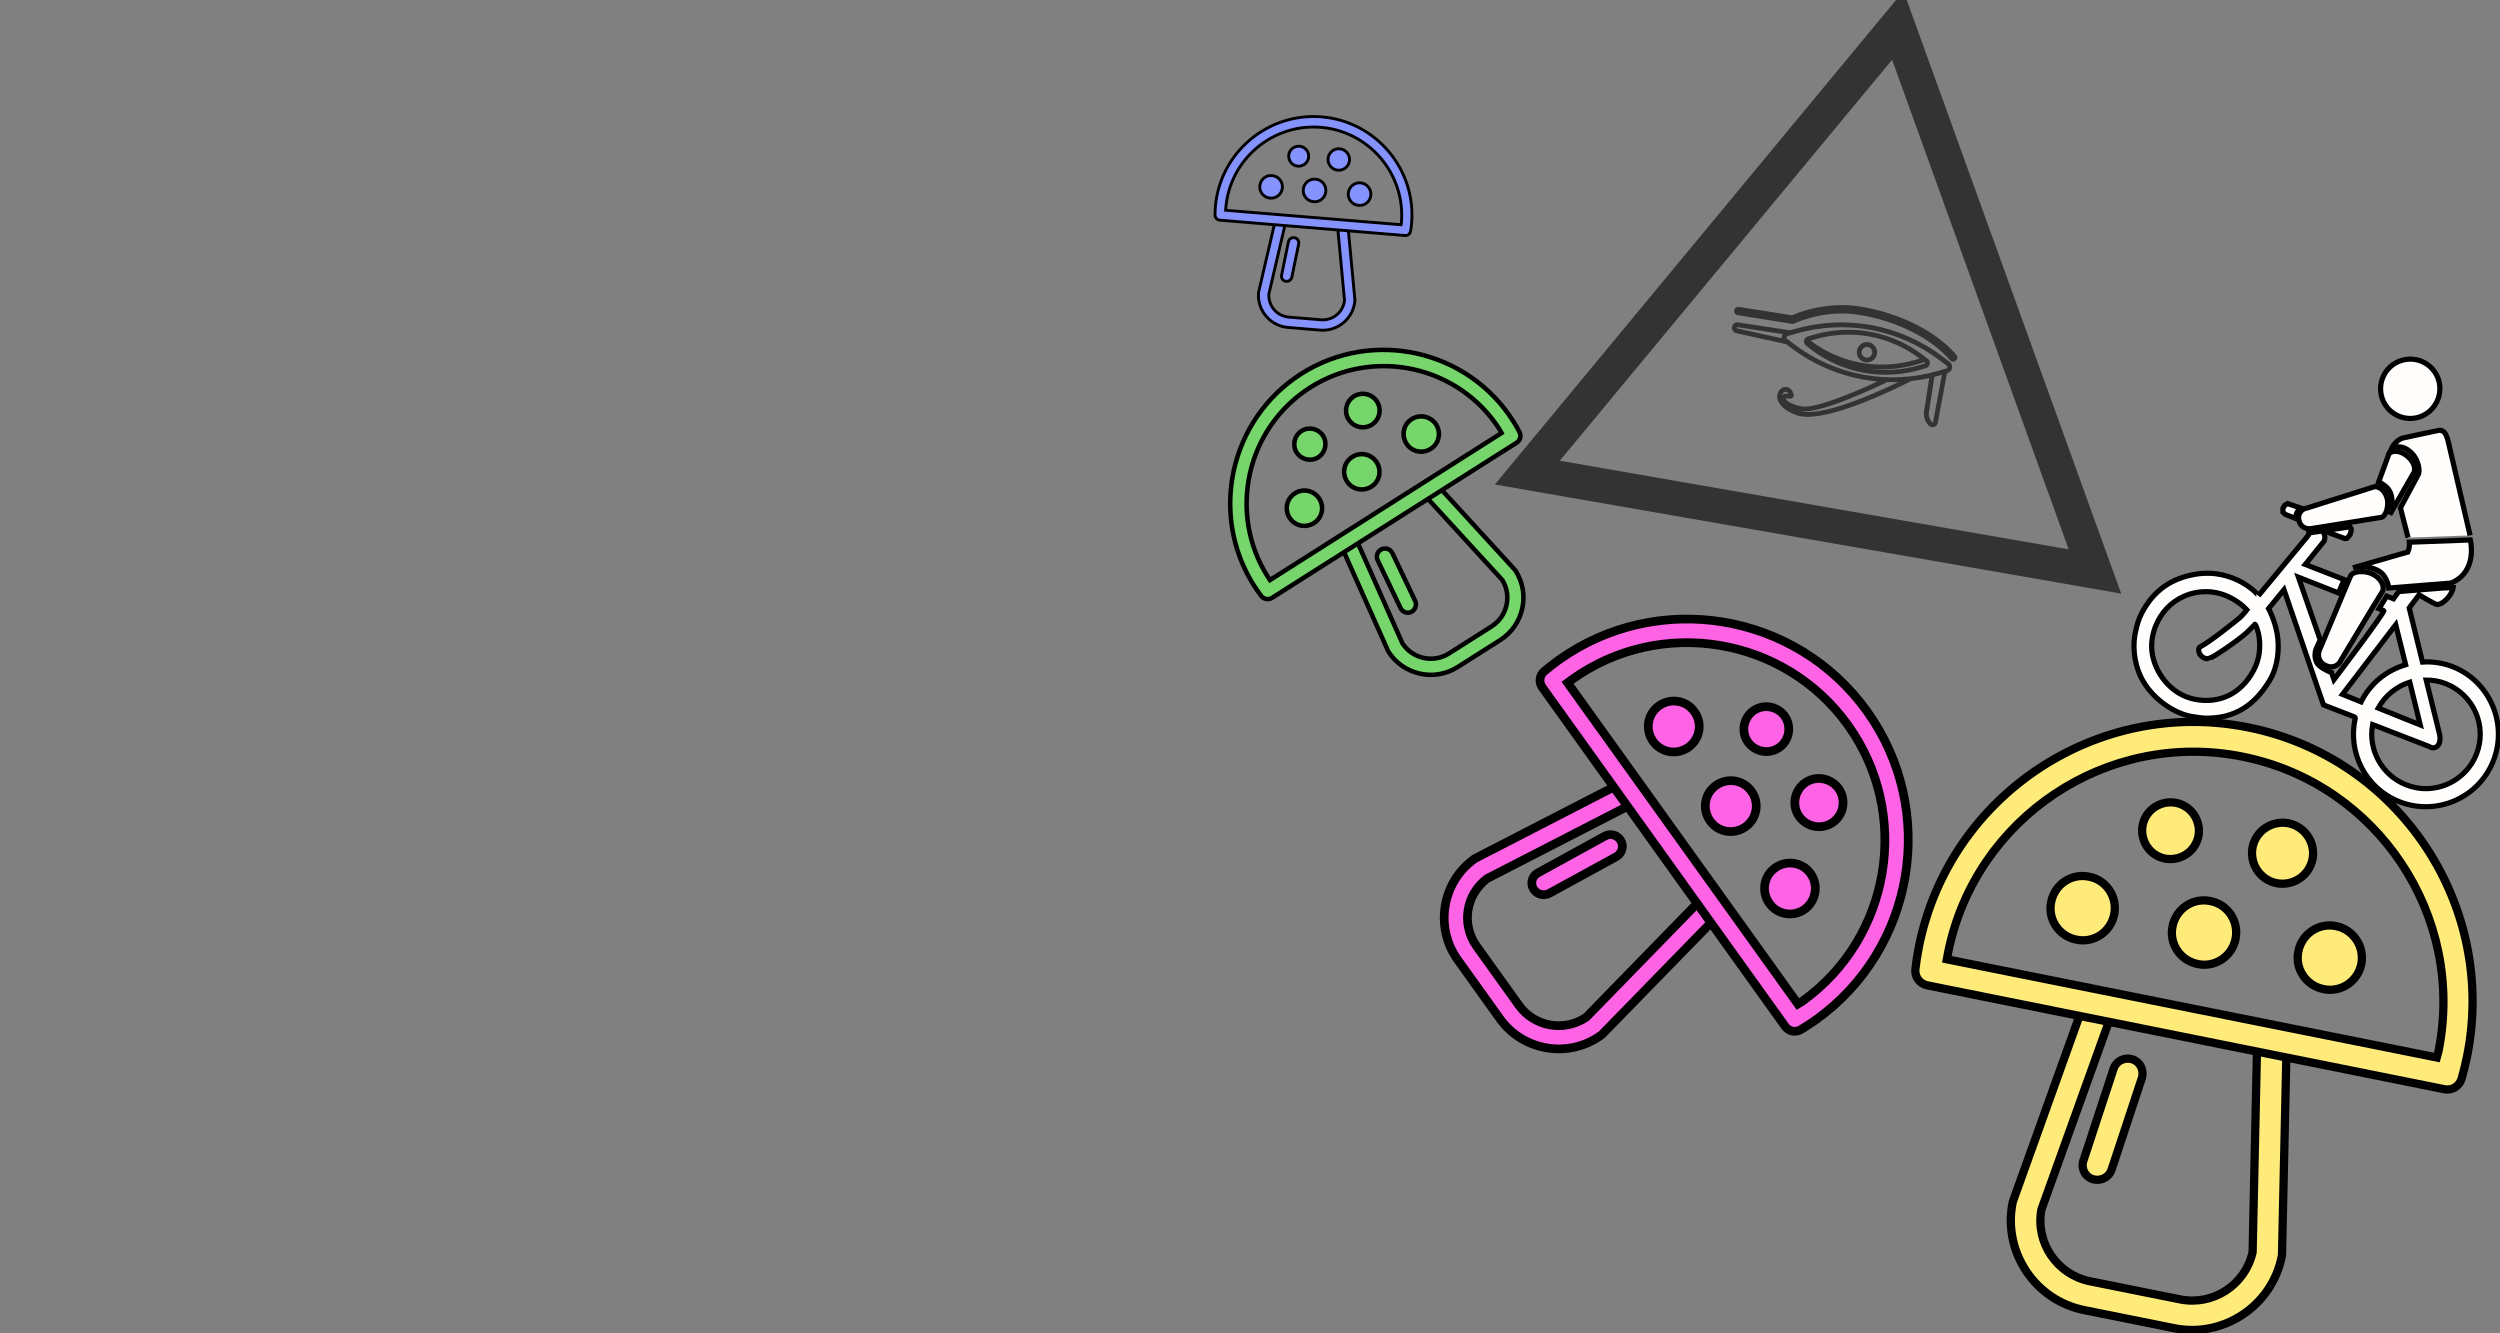 <?xml version="1.0" encoding="utf-8"?>
<svg id="master-artboard" viewBox="0 0 1500 800" version="1.1" xmlns="http://www.w3.org/2000/svg" x="0px" y="0px" style="enable-background:new 0 0 336 235.2;" width="1500px" height="800px"><rect x="0" y="0" width="1500" height="800" fill="#808080" stroke="none"/><rect id="ee-background" x="0" y="0" width="1500" height="800" style="fill: white; fill-opacity: 0; pointer-events: none;"/><defs><style id="ee-google-fonts">@import url(https://fonts.googleapis.com/css?family=Audiowide:400);</style></defs>





















































































































































<g transform="matrix(0.198, -0.885, 0.885, 0.198, 69.185, 719.996)"><g transform="matrix(1, 0, 0, 1, 1.1368683772161603e-13, 0)"><g transform="matrix(1, 0, 0, 1, -68.637, -13.429)">
	<g>
		<g>
			<path class="st1" d="M636,765.7c-0.1-0.1-0.3-0.3-0.4-0.4c-1.9-2.3-1.5-5.7,0.8-7.5l27.6-21.7c2.3-1.9,5.7-1.5,7.6,0.8&#10;&#9;&#9;&#9;&#9;c1.9,2.3,1.5,5.7-0.8,7.6l-27.7,21.7C641,767.8,637.9,767.6,636,765.7z" style="fill: rgb(118, 214, 107); opacity: 1; stroke: rgb(0, 0, 0); stroke-width: 3;"/>
		</g>
		<path class="st1" d="M722,762.5l-7.7-7.7l-45.1,64.7c-8.8,8.4-22.8,8.3-31.4-0.3l-23.6-23.6c-8.7-8.7-8.8-22.7-0.3-31.5l63-46.8&#10;&#9;&#9;&#9;l-7.7-7.7l-62,46.1c-0.2,0.2-0.4,0.3-0.6,0.5c-12.9,12.9-12.9,34,0,46.9l23.6,23.6c12.9,12.9,34,12.9,46.9,0&#10;&#9;&#9;&#9;c0.2-0.2,0.4-0.5,0.6-0.7L722,762.5z" style="fill: rgb(118, 214, 107); opacity: 1; stroke: rgb(0, 0, 0); stroke-width: 3;"/>
		<g>
			<path class="st1" d="M736.5,682.8c-4,4-10.5,4-14.6,0c-4-4-4-10.5,0-14.6c4-4,10.5-4,14.6,0C740.5,672.2,740.5,678.8,736.5,682.8&#10;&#9;&#9;&#9;&#9;z" style="fill: rgb(118, 214, 107); opacity: 1; stroke: rgb(0, 0, 0); stroke-width: 3;"/>
		</g>
		<g>
			<path class="st1" d="M766.4,712.7c-4.3,4.3-11.3,4.3-15.7,0c-4.3-4.3-4.3-11.3,0-15.7c4.3-4.3,11.3-4.3,15.7,0&#10;&#9;&#9;&#9;&#9;C770.7,701.4,770.7,708.4,766.4,712.7z" style="fill: rgb(118, 214, 107); opacity: 1; stroke: rgb(0, 0, 0); stroke-width: 3;"/>
		</g>
		<g>
			<path class="st1" d="M727.1,721.3c-4.6,4.6-12,4.6-16.5,0c-4.6-4.6-4.6-12,0-16.5c4.6-4.6,12-4.6,16.5,0&#10;&#9;&#9;&#9;&#9;C731.7,709.3,731.7,716.7,727.1,721.3z" style="fill: rgb(118, 214, 107); opacity: 1; stroke: rgb(0, 0, 0); stroke-width: 3;"/>
		</g>
		<g>
			<path class="st1" d="M760.1,754.2c-4.6,4.6-12,4.6-16.5,0c-4.6-4.6-4.6-12,0-16.5c4.6-4.6,12-4.6,16.5,0&#10;&#9;&#9;&#9;&#9;C764.6,742.2,764.6,749.6,760.1,754.2z" style="fill: rgb(118, 214, 107); opacity: 1; stroke: rgb(0, 0, 0); stroke-width: 3;"/>
		</g>
		<g>
			<path class="st1" d="M695.3,689.5c-4.6,4.6-12,4.6-16.5,0c-4.6-4.6-4.6-12,0-16.5c4.6-4.6,12-4.6,16.5,0&#10;&#9;&#9;&#9;&#9;C699.9,677.5,699.9,684.9,695.3,689.5z" style="fill: rgb(118, 214, 107); opacity: 1; stroke: rgb(0, 0, 0); stroke-width: 3;"/>
		</g>
		<path class="st1" d="M773.5,659.9c-39.6-39.6-104.1-39.6-143.7,0c-2,2-3.8,4-5.6,6.1c-1.8,2.1-1.7,5.3,0.3,7.3l3.9,3.9l12,12&#10;&#9;&#9;&#9;l0.3,0.3l14,14l72.7,72.7l18,18l1,1l13.6,13.6c2,2,5.1,2.1,7.3,0.3c2.1-1.8,4.1-3.6,6.1-5.6C813,764,813.1,699.5,773.5,659.9z&#10;&#9;&#9;&#9; M764.1,797.7l-10-10l-1.8-1.8L649.1,682.8l-1.1-1.1l-12.3-12.3c0.6-0.6,1.1-1.2,1.7-1.8c35.4-35.4,93.1-35.4,128.5,0&#10;&#9;&#9;&#9;c35.4,35.4,35.4,93.1,0,128.5C765.3,796.6,764.7,797.2,764.1,797.7z" style="fill: rgb(118, 214, 107); opacity: 1; stroke: rgb(0, 0, 0); stroke-width: 3;"/>
	</g>
</g></g></g><g transform="matrix(1.289, 0.213, -0.213, 1.289, 349.357, -556.637)"><g transform="matrix(1, 0, 0, 1, 1.1368683772161603e-13, 0)"><g transform="matrix(1, 0, 0, 1, -68.637, -13.429)">
	<g>
		<g>
			<path class="st1" d="M636,765.7c-0.1-0.1-0.3-0.3-0.4-0.4c-1.9-2.3-1.5-5.7,0.8-7.5l27.6-21.7c2.3-1.9,5.7-1.5,7.6,0.8&#10;&#9;&#9;&#9;&#9;c1.9,2.3,1.5,5.7-0.8,7.6l-27.7,21.7C641,767.8,637.9,767.6,636,765.7z" style="fill: rgb(255, 99, 229); opacity: 1; stroke: rgb(0, 0, 0); stroke-width: 4;"/>
		</g>
		<path class="st1" d="M722,762.5l-7.7-7.7l-45.1,64.7c-8.8,8.4-22.8,8.3-31.4-0.3l-23.6-23.6c-8.7-8.7-8.8-22.7-0.3-31.5l63-46.8&#10;&#9;&#9;&#9;l-7.7-7.7l-62,46.1c-0.2,0.2-0.4,0.3-0.6,0.5c-12.9,12.9-12.9,34,0,46.9l23.6,23.6c12.9,12.9,34,12.9,46.9,0&#10;&#9;&#9;&#9;c0.2-0.2,0.4-0.5,0.6-0.7L722,762.5z" style="fill: rgb(255, 99, 229); opacity: 1; stroke: rgb(0, 0, 0); stroke-width: 4;"/>
		<g>
			<path class="st1" d="M736.5,682.8c-4,4-10.5,4-14.6,0c-4-4-4-10.5,0-14.6c4-4,10.5-4,14.6,0C740.5,672.2,740.5,678.8,736.5,682.8&#10;&#9;&#9;&#9;&#9;z" style="fill: rgb(255, 99, 229); opacity: 1; stroke: rgb(0, 0, 0); stroke-width: 4;"/>
		</g>
		<g>
			<path class="st1" d="M766.4,712.7c-4.3,4.3-11.3,4.3-15.7,0c-4.3-4.3-4.3-11.3,0-15.7c4.3-4.3,11.3-4.3,15.7,0&#10;&#9;&#9;&#9;&#9;C770.7,701.4,770.7,708.4,766.4,712.7z" style="fill: rgb(255, 99, 229); opacity: 1; stroke: rgb(0, 0, 0); stroke-width: 4;"/>
		</g>
		<g>
			<path class="st1" d="M727.1,721.3c-4.6,4.6-12,4.6-16.5,0c-4.6-4.6-4.6-12,0-16.5c4.6-4.6,12-4.6,16.5,0&#10;&#9;&#9;&#9;&#9;C731.7,709.3,731.7,716.7,727.1,721.3z" style="fill: rgb(255, 99, 229); opacity: 1; stroke: rgb(0, 0, 0); stroke-width: 4;"/>
		</g>
		<g>
			<path class="st1" d="M760.1,754.2c-4.6,4.6-12,4.6-16.5,0c-4.6-4.6-4.6-12,0-16.5c4.6-4.6,12-4.6,16.5,0&#10;&#9;&#9;&#9;&#9;C764.6,742.2,764.6,749.6,760.1,754.2z" style="fill: rgb(255, 99, 229); opacity: 1; stroke: rgb(0, 0, 0); stroke-width: 4;"/>
		</g>
		<g>
			<path class="st1" d="M695.3,689.5c-4.6,4.6-12,4.6-16.5,0c-4.6-4.6-4.6-12,0-16.5c4.6-4.6,12-4.6,16.5,0&#10;&#9;&#9;&#9;&#9;C699.9,677.5,699.9,684.9,695.3,689.5z" style="fill: rgb(255, 99, 229); opacity: 1; stroke: rgb(0, 0, 0); stroke-width: 4;"/>
		</g>
		<path class="st1" d="M773.5,659.9c-39.6-39.6-104.1-39.6-143.7,0c-2,2-3.8,4-5.6,6.1c-1.8,2.1-1.7,5.3,0.3,7.3l3.9,3.9l12,12&#10;&#9;&#9;&#9;l0.3,0.3l14,14l72.7,72.7l18,18l1,1l13.6,13.6c2,2,5.1,2.1,7.3,0.3c2.1-1.8,4.1-3.6,6.1-5.6C813,764,813.1,699.5,773.5,659.9z&#10;&#9;&#9;&#9; M764.1,797.7l-10-10l-1.8-1.8L649.1,682.8l-1.1-1.1l-12.3-12.3c0.6-0.6,1.1-1.2,1.7-1.8c35.4-35.4,93.1-35.4,128.5,0&#10;&#9;&#9;&#9;c35.4,35.4,35.4,93.1,0,128.5C765.3,796.6,764.7,797.2,764.1,797.7z" style="fill: rgb(255, 99, 229); opacity: 1; stroke: rgb(0, 0, 0); stroke-width: 4;"/>
	</g>
</g></g></g><g transform="matrix(1.375, -0.915, 0.915, 1.375, -211.761, 192.493)"><g transform="matrix(1, 0, 0, 1, 1.1368683772161603e-13, 0)"><g transform="matrix(1, 0, 0, 1, -68.637, -13.429)">
	<g>
		<g>
			<path class="st1" d="M636,765.7c-0.1-0.1-0.3-0.3-0.4-0.4c-1.9-2.3-1.5-5.7,0.8-7.5l27.6-21.7c2.3-1.9,5.7-1.5,7.6,0.8&#10;&#9;&#9;&#9;&#9;c1.9,2.3,1.5,5.7-0.8,7.6l-27.7,21.7C641,767.8,637.9,767.6,636,765.7z" style="fill: rgb(255, 235, 122); opacity: 1; stroke: rgb(0, 0, 0); stroke-width: 3;"/>
		</g>
		<path class="st1" d="M722,762.5l-7.7-7.7l-45.1,64.7c-8.8,8.4-22.8,8.3-31.4-0.3l-23.6-23.6c-8.7-8.7-8.8-22.7-0.3-31.5l63-46.8&#10;&#9;&#9;&#9;l-7.7-7.7l-62,46.1c-0.2,0.2-0.4,0.3-0.6,0.5c-12.9,12.9-12.9,34,0,46.9l23.6,23.6c12.9,12.9,34,12.9,46.9,0&#10;&#9;&#9;&#9;c0.2-0.2,0.4-0.5,0.6-0.7L722,762.5z" style="fill: rgb(255, 235, 122); opacity: 1; stroke: rgb(0, 0, 0); stroke-width: 3;"/>
		<g>
			<path class="st1" d="M736.5,682.8c-4,4-10.5,4-14.6,0c-4-4-4-10.5,0-14.6c4-4,10.5-4,14.6,0C740.5,672.2,740.5,678.8,736.5,682.8&#10;&#9;&#9;&#9;&#9;z" style="fill: rgb(255, 235, 122); opacity: 1; stroke: rgb(0, 0, 0); stroke-width: 3;"/>
		</g>
		<g>
			<path class="st1" d="M766.4,712.7c-4.3,4.3-11.3,4.3-15.7,0c-4.3-4.3-4.3-11.3,0-15.7c4.3-4.3,11.3-4.3,15.7,0&#10;&#9;&#9;&#9;&#9;C770.7,701.4,770.7,708.4,766.4,712.7z" style="fill: rgb(255, 235, 122); opacity: 1; stroke: rgb(0, 0, 0); stroke-width: 3;"/>
		</g>
		<g>
			<path class="st1" d="M727.1,721.3c-4.6,4.6-12,4.6-16.5,0c-4.6-4.6-4.6-12,0-16.5c4.6-4.6,12-4.6,16.5,0&#10;&#9;&#9;&#9;&#9;C731.7,709.3,731.7,716.7,727.1,721.3z" style="fill: rgb(255, 235, 122); opacity: 1; stroke: rgb(0, 0, 0); stroke-width: 3;"/>
		</g>
		<g>
			<path class="st1" d="M760.1,754.2c-4.6,4.6-12,4.6-16.5,0c-4.6-4.6-4.6-12,0-16.5c4.6-4.6,12-4.6,16.5,0&#10;&#9;&#9;&#9;&#9;C764.6,742.2,764.6,749.6,760.1,754.2z" style="fill: rgb(255, 235, 122); opacity: 1; stroke: rgb(0, 0, 0); stroke-width: 3;"/>
		</g>
		<g>
			<path class="st1" d="M695.3,689.5c-4.6,4.6-12,4.6-16.5,0c-4.6-4.6-4.6-12,0-16.5c4.6-4.6,12-4.6,16.5,0&#10;&#9;&#9;&#9;&#9;C699.9,677.5,699.9,684.9,695.3,689.5z" style="fill: rgb(255, 235, 122); opacity: 1; stroke: rgb(0, 0, 0); stroke-width: 3;"/>
		</g>
		<path class="st1" d="M773.5,659.9c-39.6-39.6-104.1-39.6-143.7,0c-2,2-3.8,4-5.6,6.1c-1.8,2.1-1.7,5.3,0.3,7.3l3.9,3.9l12,12&#10;&#9;&#9;&#9;l0.3,0.3l14,14l72.7,72.7l18,18l1,1l13.6,13.6c2,2,5.1,2.1,7.3,0.3c2.1-1.8,4.1-3.6,6.1-5.6C813,764,813.1,699.5,773.5,659.9z&#10;&#9;&#9;&#9; M764.1,797.7l-10-10l-1.8-1.8L649.1,682.8l-1.1-1.1l-12.3-12.3c0.6-0.6,1.1-1.2,1.7-1.8c35.4-35.4,93.1-35.4,128.5,0&#10;&#9;&#9;&#9;c35.4,35.4,35.4,93.1,0,128.5C765.3,796.6,764.7,797.2,764.1,797.7z" style="fill: rgb(255, 235, 122); opacity: 1; stroke: rgb(0, 0, 0); stroke-width: 3;"/>
	</g>
</g></g></g><g transform="matrix(-0.966, -0.38, -0.38, 0.966, 2082.311, 386.138)"><g transform="matrix(1, 0, 0, 1, 0, 0)">
		<g>
			<path class="st2" d="M614.6,101.5c7.8,5.3,18.5,3.3,23.8-4.6c5.3-7.8,3.3-18.5-4.6-23.8c-7.8-5.3-18.5-3.3-23.8,4.6&#10;&#9;&#9;&#9;&#9;C604.8,85.5,606.8,96.2,614.6,101.5z" style="fill: rgb(255, 254, 252); stroke: rgb(0, 0, 0); stroke-width: 3;"/>
			<path class="st2" d="M623.1,147.8c-2.7-1.9-7.5-0.2-10.1,4c-2.1,3.5-2.7,9.2-0.4,10.8l35.2,20.8c1.8,1.1,3.6,1.2,5.1,0.8&#10;&#9;&#9;&#9;&#9;c2-0.6,3.5-2.3,4.2-4.2c0.7-2.3,0.2-5.1-2.7-6.8l-7.5-6.1l-20.9-16.9L623.1,147.8z" style="fill: rgb(255, 254, 252); stroke: rgb(0, 0, 0); stroke-width: 3;"/>
			<path class="st2" d="M611.4,124.2c-4.8,1.6-7.8,5.4-6.7,8.5l3.9,26.6c0,0,0.2-9.2,5.6-13c3.3-2.3,7.3-2.1,7.3-2.1l0.4-17.3&#10;&#9;&#9;&#9;&#9;C620.9,123.8,616.2,122.6,611.4,124.2z" style="fill: rgb(255, 254, 252); stroke: rgb(0, 0, 0); stroke-width: 3;"/>
			<path class="st2" d="M593.9,167.8l10.4-14.4l-2.5-21.3c-0.7-2.9,3.6-8.7,8-10.5c4.4-1.9,8.8-1.8,11.9,2.1c0,0-0.3-5.9-4.3-8.6&#10;&#9;&#9;&#9;&#9;c0,0-17.2-11.5-17.7-11.7c-3.8-1.3-6.2,3-9.6,7.9l-29.1,42.2" style="fill: rgb(255, 254, 252); stroke: rgb(0, 0, 0); stroke-width: 3;"/>
		</g>
		<g>
			<path class="st2" d="M500.8,269.8c0,23.1,18.8,41.9,41.9,41.9c21,0,38.3-15.4,41.4-35.6c0.2-0.3,0.4-0.5,0.6-0.5l19.3,0.1&#10;&#9;&#9;&#9;&#9;l45.6-53.6l4.3,13.4c0,0-5.5,4.5-10,11.8c-4.4,7.3-7.3,17.5-5.8,26.4c2.7,16.2,10.3,28.3,27.4,34.4c1.8,0.6,3.6,0.9,5.6,1.4&#10;&#9;&#9;&#9;&#9;c11.2,2.9,27.2-1.2,36.8-10c7.7-7,11.7-16.6,12.7-23.5c0.6-3.7,1-7.3,0.6-11c-1.2-11.4-5.8-23.6-20.7-32.5&#10;&#9;&#9;&#9;&#9;c-19.5-11.7-38.5-2.3-38.4-1.8c-4.6-14.1-9.2-28.2-13.8-42.2c-0.6-1.2-0.1-2.2-0.1-2.2l-6.7-3.9c-2,1-3.1,2.6-3.2,5l5.2,16.6&#10;&#9;&#9;&#9;&#9;l-24.1-0.1l0.2,8.4l24.9,0l-25,29.1l0.3,5.4c0.1,2.4-1,5.9-3.7,7.9c-1.8,1.4-7.3,2.1-9.5,1.8l-2.9,3.4c0,0-13.4-47.7-12.2-47.7&#10;&#9;&#9;&#9;&#9;l3,0l-1-5.6l-0.5-2.8l-4.2,0l-1.3-5l-23.5-11.5c-0.8-0.3-5-2.1-5-2.1c-0.6,2.5,0.5,9.8,5,12.5c0.7,0.4,11.9-1.4,11.9-1.4l2.5,9.1&#10;&#9;&#9;&#9;&#9;l-18.6,26.3c-5.3-2.5-11.2-3.9-17.5-3.9C519.6,227.9,500.8,246.7,500.8,269.8z M658,246.9c0,0.2,1.9,4.8,2.5,6&#10;&#9;&#9;&#9;&#9;c3.6,7.2,13.3,21.1,14.1,21.2c0.1,0,1,1.5,2.8,1.6c1,0,2.4-0.1,3.5-0.9c1.6-1.1,2.7-3.1,1.6-4.4c-4.1-4.6-13.1-20.4-15.1-24&#10;&#9;&#9;&#9;&#9;c-1.7-3.9-2.1-5.6-2.1-5.6s16-8.4,31.6,1.8c15.6,10.3,16.6,29.3,10.8,40.4c-5.8,11.1-19.5,19.5-33.4,16.9&#10;&#9;&#9;&#9;&#9;c-13.9-2.6-23.6-12.5-25.4-27.8C647,256.6,658,245.7,658,246.9z M568.3,236.7l13.8-19.4l0,0l13.9,48.7l-11.6,0.1&#10;&#9;&#9;&#9;&#9;C583.4,254.2,577.3,243.7,568.3,236.7z M573.9,265.8l-26.2,0.2l14.7-20.8C568.5,250.2,572.8,257.5,573.9,265.8z M511.3,269.8&#10;&#9;&#9;&#9;&#9;c0-17.4,14.1-31.4,31.4-31.4c4,0,7.8,0.8,11.3,2.2l-18.5,26.1c-2.5,3.6-2.4,7-0.3,8.5c0.9,0.6,2,0.8,3.2,0.5l35,0.2&#10;&#9;&#9;&#9;&#9;c-2.8,14.4-15.6,25.3-30.8,25.3C525.4,301.3,511.3,287.2,511.3,269.8z" style="fill: rgb(255, 254, 252); stroke: rgb(0, 0, 0); stroke-width: 3;"/>
			<path class="st2" d="M605.8,194.9c4.7-0.2,10.6,2.5,10.9,5.6l0.1,3.6l0.2,8.4l0.7,31.8l0.1,2.4c0.1,2.4-0.8,4.2-2.1,5.5&#10;&#9;&#9;&#9;&#9;c-1.7,1.6-4,2.1-6.3,1.8c-0.1,0-0.2,0-0.2,0c-2.7-0.6-5.1-2.6-5.2-6.4l-1.8-10.8l-4.1-24.4l-1-5.6l-0.5-2.8l-0.3-1.5&#10;&#9;&#9;&#9;&#9;C595.8,198.9,600.1,195.1,605.8,194.9z" style="fill: rgb(255, 254, 252); stroke: rgb(0, 0, 0); stroke-width: 3;"/>
			<path class="st2" d="M559.9,155.9l32.3,14.1c-1,2.1-1.3,4-1.2,5.6c0.2,0.1,0.4,0.3,0.5,0.4l25.6,19.7c-4-3.4-12.6-5.3-17.4-2.8&#10;&#9;&#9;&#9;&#9;c-4,2.1-6.1,6.1-6.1,6.1l-6.6-3.2l-23.5-11.5c-0.8-0.3-1.5-0.7-2-1c-0.3-0.2-0.6-0.4-0.8-0.6&#10;&#9;&#9;&#9;&#9;C549.2,170.9,559.9,155.9,559.9,155.9z" style="fill: rgb(255, 254, 252); stroke: rgb(0, 0, 0); stroke-width: 3;"/>
			<path class="st2" d="M664.8,181.3h-6.6c1.1-1.9,1-4.7-0.2-6.5c-0.1-0.1-0.1-0.1-0.2-0.2l8.1,0.4l1.1,1.4l0.4,2.1l-0.8,2.1&#10;&#9;&#9;&#9;&#9;L664.8,181.3z" style="fill: rgb(255, 254, 252); stroke: rgb(0, 0, 0); stroke-width: 3;"/>
			<path class="st2" d="M627.7,181.7l-1-0.5l-0.6-1.4l-0.4-1.6l0.2-1.8l0.5-1.3l1-0.8l13.3,7.7C636.4,181.9,632.1,181.8,627.7,181.7&#10;&#9;&#9;&#9;&#9;z" style="fill: rgb(255, 254, 252); stroke: rgb(0, 0, 0); stroke-width: 3;"/>
		</g>
	</g></g><g transform="matrix(0.284, 0.053, -0.053, 0.284, 905.842, -21.74)"><g transform="matrix(1, 0, 0, 1, -42.806, -130.796)">
			<path fill="#CCCCCC" d="M1092.9,776.1l-15.6-7.9c-48.5-24.5-102.8-37.5-157.1-37.5c-54.3,0-108.7,13-157.1,37.5l-8.4,4.2&#10;&#9;&#9;&#9;&#9;L646,775.9c-6.2,0.2-11,5.2-11,11.4s4.8,11.2,11,11.4l106.2,3.4l10.8,5.5C811.4,832,865.8,845,920.1,845&#10;&#9;&#9;&#9;&#9;c10.8,0,21.7-0.5,32.4-1.5c-41.3,29.6-117.2,79.9-145,79.9l-0.3,0c-18.5-0.3-31.4-4.7-34.7-8.9c-0.3-0.4-0.5-0.8-0.6-1.1&#10;&#9;&#9;&#9;&#9;c1.1-0.4,3.5-1,8.3-1.4c2.6-0.2,4.9-1.7,6.1-4c1.2-2.3,1.2-5-0.1-7.3c-4.1-7.3-9.7-11.3-15.8-11.3c-2.5,0-5.1,0.7-7.6,2&#10;&#9;&#9;&#9;&#9;c-6.9,3.7-10.6,12-9.2,20.5c1.2,7.3,8.3,25.1,46.7,31.2c2.6,0.4,5.5,0.6,8.5,0.6c0,0,0,0,0,0c59.5,0,176.4-86.1,212.8-114&#10;&#9;&#9;&#9;&#9;c12-3.7,23.9-8,35.5-12.9l2.1,69.9c0.4,11,6.1,21.3,15.2,27.5c1.8,1.2,3.9,1.9,6.1,1.9c0,0,0,0,0,0c2.8,0,5.5-1.1,7.6-3&#10;&#9;&#9;&#9;&#9;c2.2-2.1,3.4-4.9,3.4-7.9V800.2l1.2-0.6c4.4-2.3,7.2-6.7,7.2-11.7S1097.3,778.4,1092.9,776.1z M1081.4,905.8&#10;&#9;&#9;&#9;&#9;c-0.3,0.3-0.8,0.4-1.2,0.1c-6.5-4.4-10.6-11.7-10.8-19.6l-2.2-74c3.4-1.6,6.8-3.2,10.1-4.9l4.4-2.2v99.9&#10;&#9;&#9;&#9;&#9;C1081.6,905.4,1081.5,905.6,1081.4,905.8z M809,933.7c-2.4,0-4.8-0.2-6.9-0.5c-0.2,0-0.5-0.1-0.7-0.1c1.9,0.1,3.8,0.2,5.7,0.2&#10;&#9;&#9;&#9;&#9;l0.4,0c40.2,0,153.1-83.3,165.4-92.4c7.7-1.2,15.4-2.6,22.9-4.3C948.3,871.5,856.8,933.7,809,933.7&#10;&#9;&#9;&#9;&#9;C809,933.7,809,933.7,809,933.7z M763.5,907.4c0.2-3.6,2.1-6.1,4.2-7.3c1-0.6,2-0.8,2.8-0.8c1.9,0,3.6,1.5,5,3.1&#10;&#9;&#9;&#9;&#9;C769.3,903.2,765.4,904.8,763.5,907.4z M920.1,835c-52.8,0-105.5-12.6-152.6-36.4l-15.6-7.9c-1.1-0.5-1.7-1.6-1.7-2.8&#10;&#9;&#9;&#9;&#9;s0.7-2.3,1.7-2.8l15.6-7.9c47.1-23.8,99.9-36.4,152.6-36.4c52.8,0,105.5,12.6,152.6,36.4l15.6,7.9c1.1,0.5,1.7,1.6,1.7,2.8&#10;&#9;&#9;&#9;&#9;s-0.7,2.3-1.7,2.8l-15.6,7.9C1025.6,822.4,972.9,835,920.1,835z M645,787.3c0-0.7,0.6-1.3,1.3-1.4l94.8-3c-0.6,1.5-1,3.2-1,5&#10;&#9;&#9;&#9;&#9;c0,1.3,0.2,2.6,0.6,3.8l-94.4-3C645.5,788.6,645,788,645,787.3z" style="fill: rgb(51, 51, 51);"/>
			<path fill="#CCCCCC" d="M1047,778.1l-11.4-5.8c-35.6-18-75.6-27.6-115.5-27.6c-39.9,0-79.9,9.5-115.5,27.6l-11.4,5.8&#10;&#9;&#9;&#9;&#9;c-3.1,1.6-5.2,4.4-5.8,7.7c0,0.1,0,0.1-0.1,0.2c0,0,0,0,0,0.1c0,0.2-0.1,0.4-0.1,0.5c-0.1,0.4-0.1,0.8-0.1,1.2&#10;&#9;&#9;&#9;&#9;c0,4.2,2.3,7.9,6,9.8l11.4,5.8c35.6,18,75.6,27.6,115.5,27.6c39.9,0,79.9-9.5,115.5-27.6l11.4-5.8c3.7-1.9,6-5.6,6-9.8&#10;&#9;&#9;&#9;&#9;c0-1-0.1-2.1-0.4-3C1051.8,781.9,1049.8,779.5,1047,778.1z M1042.5,788.7l-11.4,5.8c-31.8,16.1-67.3,25.2-102.9,26.3&#10;&#9;&#9;&#9;&#9;c34-2.4,67.5-11.6,97.9-26.9l11.4-5.8c1.1-0.6,2.1-1.3,2.9-2.2l2.1,1.1c0.3,0.2,0.5,0.5,0.5,0.9&#10;&#9;&#9;&#9;&#9;C1043,788.2,1042.8,788.5,1042.5,788.7z M1030,780.7l-8.4,4.3c-34.2,17.3-72.6,26.5-111,26.5c-38,0-75.9-9-109.9-25.9l8.4-4.3&#10;&#9;&#9;&#9;&#9;c34.2-17.3,72.6-26.5,111-26.5C958.1,754.7,996,763.7,1030,780.7z" style="fill: rgb(51, 51, 51);"/>
			<path fill="#CCCCCC" d="M920.1,808.9c11.6,0,21.1-9.5,21.1-21.1c0-11.6-9.5-21.1-21.1-21.1c-11.6,0-21.1,9.5-21.1,21.1&#10;&#9;&#9;&#9;&#9;C899,799.5,908.5,808.9,920.1,808.9z M920.1,776.8c6.1,0,11.1,5,11.1,11.1c0,6.1-5,11.1-11.1,11.1c-6.1,0-11.1-5-11.1-11.1&#10;&#9;&#9;&#9;&#9;C909,781.7,914,776.8,920.1,776.8z" style="fill: rgb(51, 51, 51);"/>
			<path fill="#CCCCCC" d="M1103.8,759.2c-0.7-0.7-18.5-16.5-53.4-32C1019.5,713.4,968.2,697,899,697c-1.7,0-3.4,0-5,0h-0.3&#10;&#9;&#9;&#9;&#9;c-42.5,0-79,12.4-102.2,22.7c-19.9,8.9-33.5,17.8-38.6,21.3l-111.4,3c-4.8,0.1-8.6,4.1-8.5,8.9c0.1,4.7,4,8.5,8.7,8.5l114.3-3&#10;&#9;&#9;&#9;&#9;l1.2,0c1,0,2-0.4,2.9-1l0.9-0.7c0.6-0.4,57.6-42.3,132.8-42.3l0.3,0c68.4-0.8,118.8,15.2,148.8,28.5&#10;&#9;&#9;&#9;&#9;c32.2,14.3,49.1,29.1,49.2,29.2c1.6,1.4,3.7,2.2,5.8,2.2c2.5,0,4.8-1,6.5-2.9c1.6-1.7,2.3-4,2.2-6.3&#10;&#9;&#9;&#9;&#9;C1106.5,762.9,1105.5,760.8,1103.8,759.2z" style="fill: rgb(51, 51, 51);"/>
		</g></g><g transform="matrix(3.404, 0.593, -0.593, 3.404, 1416.458, -3694.287)"><g id="Layer_2_41_" transform="matrix(1, 0, 0, 1, 0, 0)">
	<g id="Layer_1-2_39_">
		<g>
			<path class="st0" d="M160.2,1162H49.8l55.2-96.6L160.2,1162z M60.2,1156h89.7l-44.8-78.5L60.2,1156z" style="fill: rgb(51, 51, 51); stroke: rgb(0, 0, 0); stroke-width: 0;"/>
		</g>
	</g>
</g></g><g transform="matrix(0.444, -0.376, 0.376, 0.444, 236.98, 48.12)"><g transform="matrix(1, 0, 0, 1, 1.1368683772161603e-13, 0)"><g transform="matrix(1, 0, 0, 1, -68.637, -13.429)">
	<g>
		<g>
			<path class="st1" d="M636,765.7c-0.1-0.1-0.3-0.3-0.4-0.4c-1.9-2.3-1.5-5.7,0.8-7.5l27.6-21.7c2.3-1.9,5.7-1.5,7.6,0.8&#10;&#9;&#9;&#9;&#9;c1.9,2.3,1.5,5.7-0.8,7.6l-27.7,21.7C641,767.8,637.9,767.6,636,765.7z" style="fill: rgb(133, 147, 255); opacity: 1; stroke: rgb(0, 0, 0); stroke-width: 3;"/>
		</g>
		<path class="st1" d="M722,762.5l-7.7-7.7l-45.1,64.7c-8.8,8.4-22.8,8.3-31.4-0.3l-23.6-23.6c-8.7-8.7-8.8-22.7-0.3-31.5l63-46.8&#10;&#9;&#9;&#9;l-7.7-7.7l-62,46.1c-0.2,0.2-0.4,0.3-0.6,0.5c-12.9,12.9-12.9,34,0,46.9l23.6,23.6c12.9,12.9,34,12.9,46.9,0&#10;&#9;&#9;&#9;c0.2-0.2,0.4-0.5,0.6-0.7L722,762.5z" style="fill: rgb(133, 147, 255); opacity: 1; stroke: rgb(0, 0, 0); stroke-width: 3;"/>
		<g>
			<path class="st1" d="M736.5,682.8c-4,4-10.5,4-14.6,0c-4-4-4-10.5,0-14.6c4-4,10.5-4,14.6,0C740.5,672.2,740.5,678.8,736.5,682.8&#10;&#9;&#9;&#9;&#9;z" style="fill: rgb(133, 147, 255); opacity: 1; stroke: rgb(0, 0, 0); stroke-width: 3;"/>
		</g>
		<g>
			<path class="st1" d="M766.4,712.7c-4.3,4.3-11.3,4.3-15.7,0c-4.3-4.3-4.3-11.3,0-15.7c4.3-4.3,11.3-4.3,15.7,0&#10;&#9;&#9;&#9;&#9;C770.7,701.4,770.7,708.4,766.4,712.7z" style="fill: rgb(133, 147, 255); opacity: 1; stroke: rgb(0, 0, 0); stroke-width: 3;"/>
		</g>
		<g>
			<path class="st1" d="M727.1,721.3c-4.6,4.6-12,4.6-16.5,0c-4.6-4.6-4.6-12,0-16.5c4.6-4.6,12-4.6,16.5,0&#10;&#9;&#9;&#9;&#9;C731.7,709.3,731.7,716.7,727.1,721.3z" style="fill: rgb(133, 147, 255); opacity: 1; stroke: rgb(0, 0, 0); stroke-width: 3;"/>
		</g>
		<g>
			<path class="st1" d="M760.1,754.2c-4.6,4.6-12,4.6-16.5,0c-4.6-4.6-4.6-12,0-16.5c4.6-4.6,12-4.6,16.5,0&#10;&#9;&#9;&#9;&#9;C764.6,742.2,764.6,749.6,760.1,754.2z" style="fill: rgb(133, 147, 255); opacity: 1; stroke: rgb(0, 0, 0); stroke-width: 3;"/>
		</g>
		<g>
			<path class="st1" d="M695.3,689.5c-4.6,4.6-12,4.6-16.5,0c-4.6-4.6-4.6-12,0-16.5c4.6-4.6,12-4.6,16.5,0&#10;&#9;&#9;&#9;&#9;C699.9,677.5,699.9,684.9,695.3,689.5z" style="fill: rgb(133, 147, 255); opacity: 1; stroke: rgb(0, 0, 0); stroke-width: 3;"/>
		</g>
		<path class="st1" d="M773.5,659.9c-39.6-39.6-104.1-39.6-143.7,0c-2,2-3.8,4-5.6,6.1c-1.8,2.1-1.7,5.3,0.3,7.3l3.9,3.9l12,12&#10;&#9;&#9;&#9;l0.3,0.3l14,14l72.7,72.7l18,18l1,1l13.6,13.6c2,2,5.1,2.1,7.3,0.3c2.1-1.8,4.1-3.6,6.1-5.6C813,764,813.1,699.5,773.5,659.9z&#10;&#9;&#9;&#9; M764.1,797.7l-10-10l-1.8-1.8L649.1,682.8l-1.1-1.1l-12.3-12.3c0.6-0.6,1.1-1.2,1.7-1.8c35.4-35.4,93.1-35.4,128.5,0&#10;&#9;&#9;&#9;c35.4,35.4,35.4,93.1,0,128.5C765.3,796.6,764.7,797.2,764.1,797.7z" style="fill: rgb(133, 147, 255); opacity: 1; stroke: rgb(0, 0, 0); stroke-width: 3;"/>
	</g>
</g></g></g></svg>